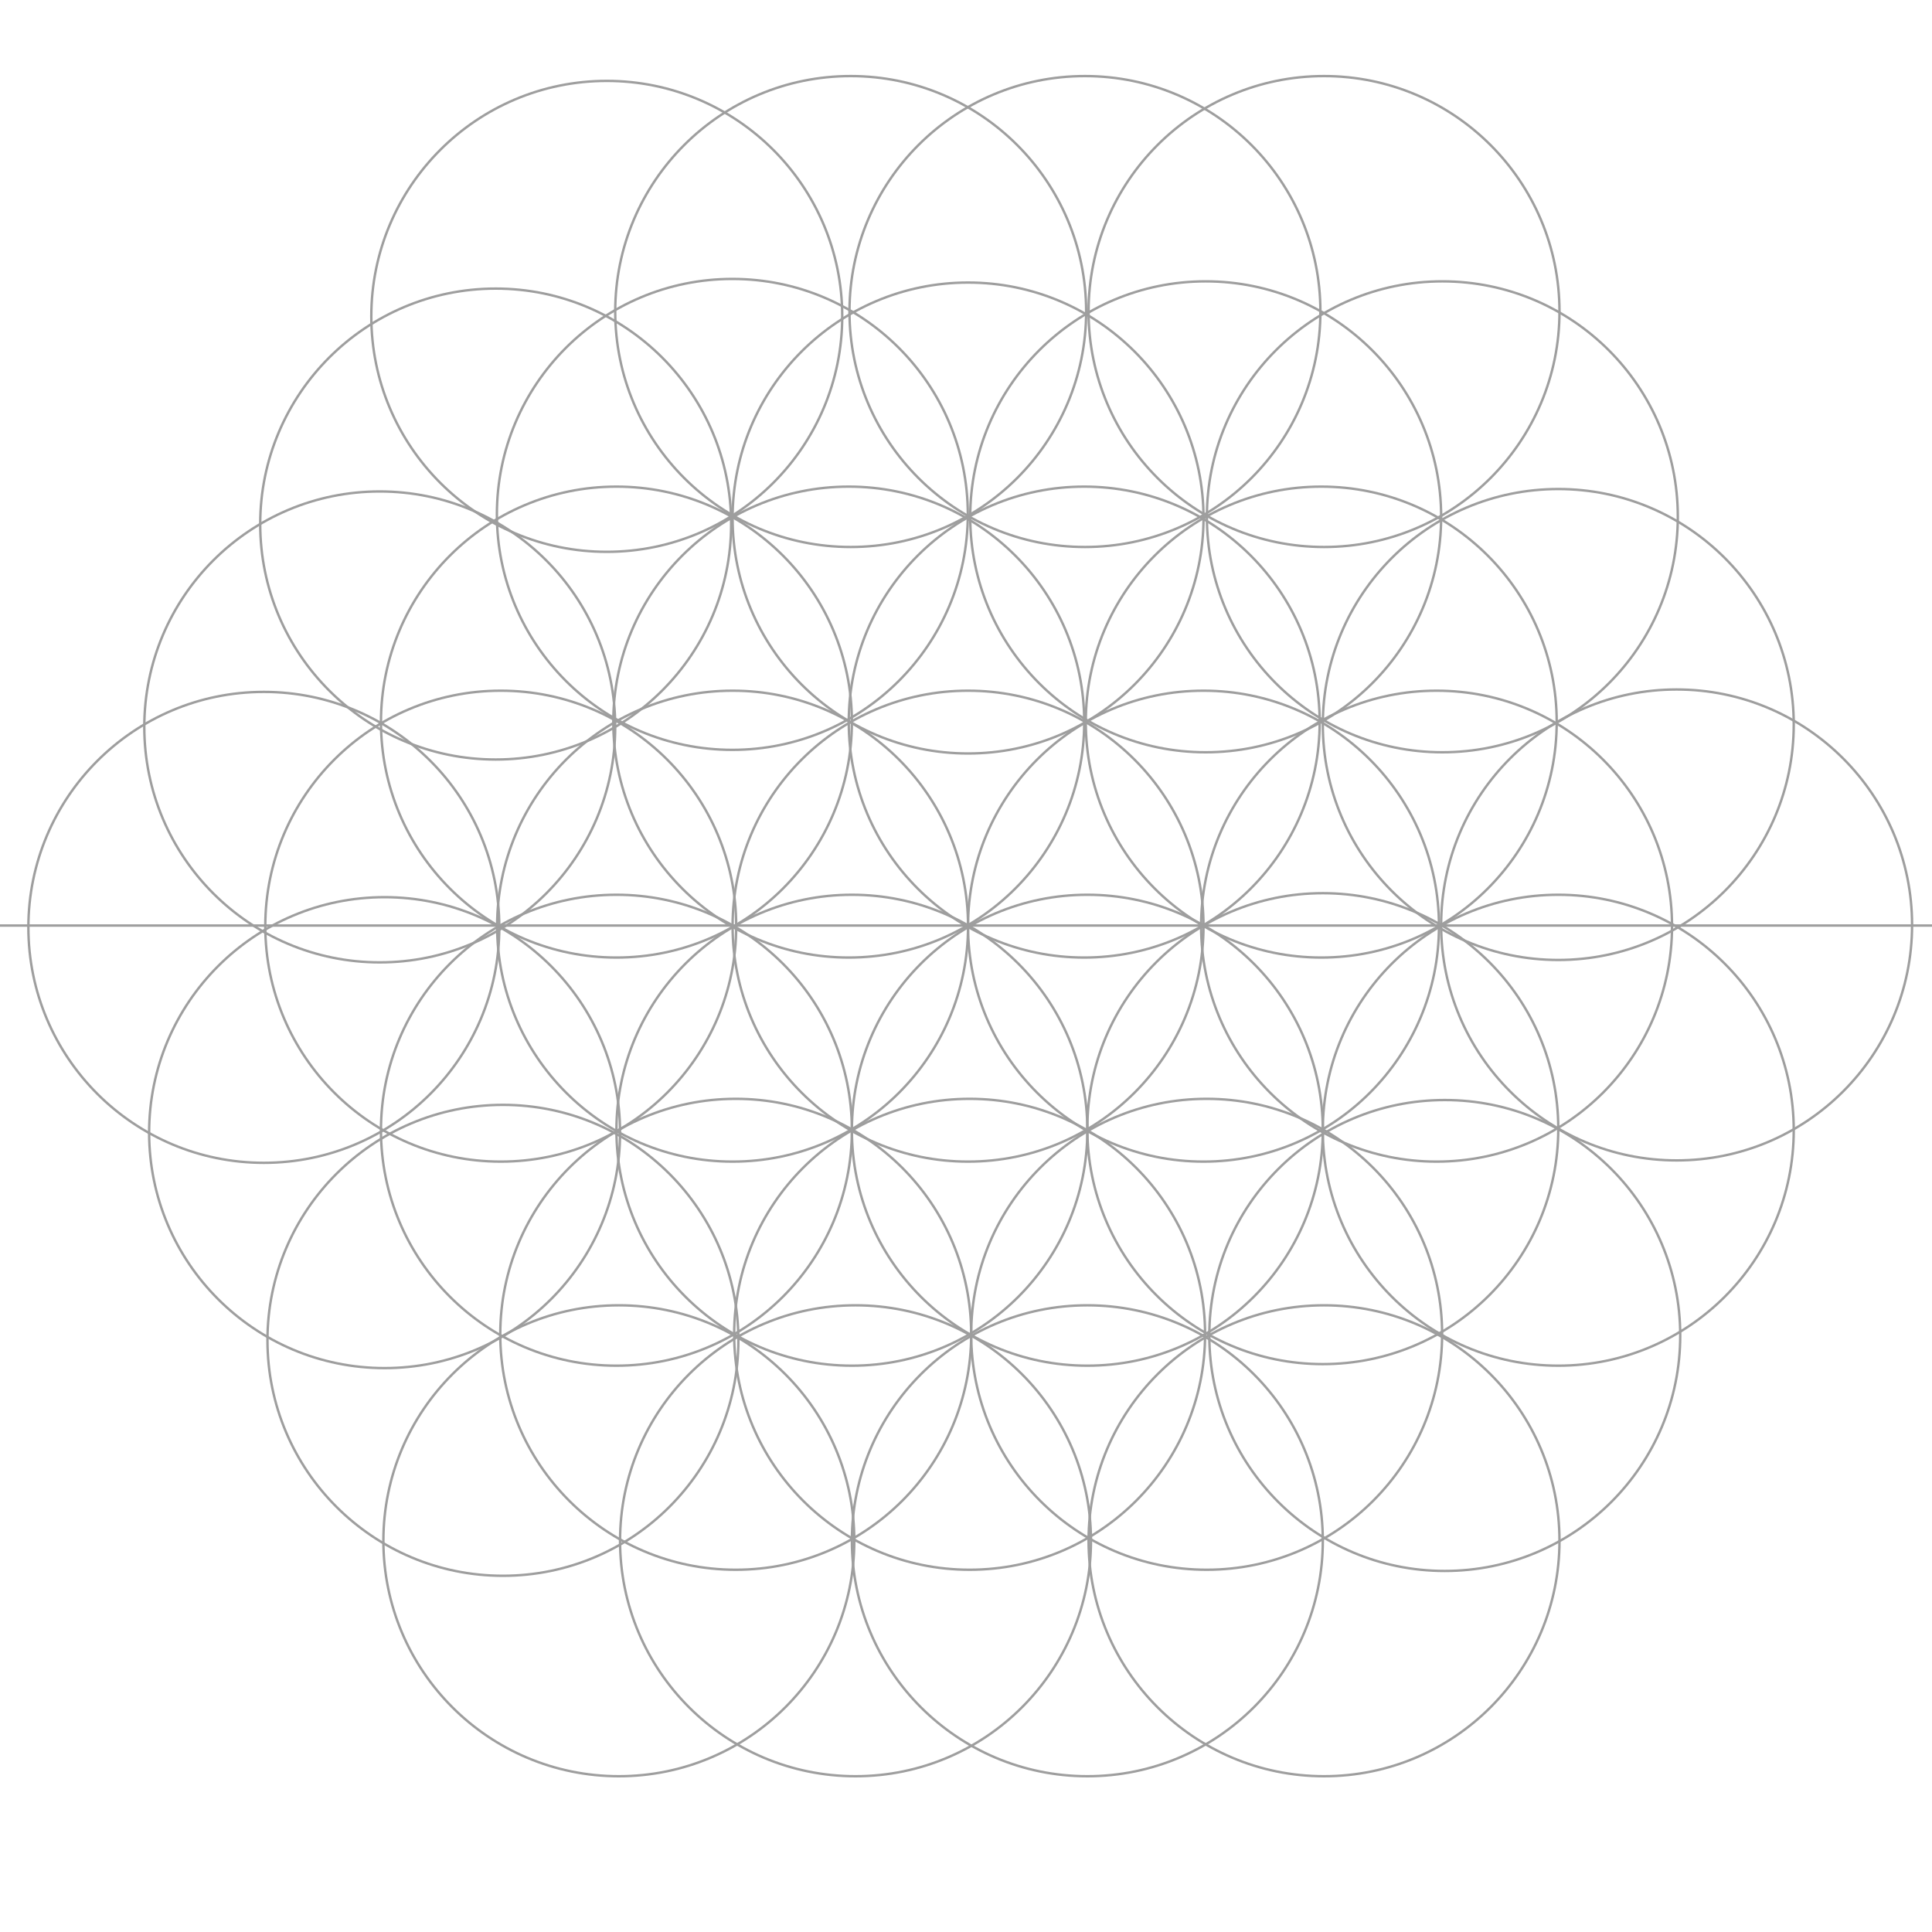 <?xml version="1.0" encoding="iso-8859-1"?>
<!-- Generator: Adobe Illustrator 23.0.1, SVG Export Plug-In . SVG Version: 6.00 Build 0)  -->
<svg version="1.1" id="pencil" xmlns="http://www.w3.org/2000/svg" xmlns:xlink="http://www.w3.org/1999/xlink" x="0px" y="0px"
	 viewBox="0 0 800 800" style="enable-background:new 0 0 800 800;" xml:space="preserve">
<line style="fill:none;stroke:#9E9E9E;stroke-miterlimit:10;" x1="800" y1="383.251" x2="0" y2="383.251"/>
<circle style="fill:none;stroke:#9E9E9E;stroke-miterlimit:10;" cx="400.85" cy="383.5" r="97.5"/>
<circle style="fill:none;stroke:#9E9E9E;stroke-miterlimit:10;" cx="498.35" cy="383.5" r="97.5"/>
<circle style="fill:none;stroke:#9E9E9E;stroke-miterlimit:10;" cx="450.25" cy="468" r="97.5"/>
<circle style="fill:none;stroke:#9E9E9E;stroke-miterlimit:10;" cx="352.75" cy="468" r="97.5"/>
<circle style="fill:none;stroke:#9E9E9E;stroke-miterlimit:10;" cx="303.35" cy="383.5" r="97.5"/>
<circle style="fill:none;stroke:#9E9E9E;stroke-miterlimit:10;" cx="207.35" cy="383.5" r="97.5"/>
<circle style="fill:none;stroke:#9E9E9E;stroke-miterlimit:10;" cx="351.45" cy="299" r="97.5"/>
<circle style="fill:none;stroke:#9E9E9E;stroke-miterlimit:10;" cx="448.95" cy="299" r="97.5"/>
<circle style="fill:none;stroke:#9E9E9E;stroke-miterlimit:10;" cx="547.1" cy="299" r="97.5"/>
<circle style="fill:none;stroke:#9E9E9E;stroke-miterlimit:10;" cx="547.75" cy="467.35" r="97.5"/>
<circle style="fill:none;stroke:#9E9E9E;stroke-miterlimit:10;" cx="499.65" cy="552.5" r="97.5"/>
<circle style="fill:none;stroke:#9E9E9E;stroke-miterlimit:10;" cx="401.5" cy="552.5" r="97.5"/>
<circle style="fill:none;stroke:#9E9E9E;stroke-miterlimit:10;" cx="304.65" cy="552.5" r="97.5"/>
<circle style="fill:none;stroke:#9E9E9E;stroke-miterlimit:10;" cx="255.25" cy="468" r="97.5"/>
<circle style="fill:none;stroke:#9E9E9E;stroke-miterlimit:10;" cx="255.25" cy="299" r="97.5"/>
<circle style="fill:none;stroke:#9E9E9E;stroke-miterlimit:10;" cx="303.25" cy="213" r="97.5"/>
<circle style="fill:none;stroke:#9E9E9E;stroke-miterlimit:10;" cx="400.85" cy="214.5" r="97.5"/>
<circle style="fill:none;stroke:#9E9E9E;stroke-miterlimit:10;" cx="594.85" cy="383.5" r="97.5"/>
<circle style="fill:none;stroke:#9E9E9E;stroke-miterlimit:10;" cx="499.25" cy="214" r="97.5"/>
<circle style="fill:none;stroke:#9E9E9E;stroke-miterlimit:10;" cx="597.25" cy="214" r="97.5"/>
<circle style="fill:none;stroke:#9E9E9E;stroke-miterlimit:10;" cx="645.25" cy="300" r="97.5"/>
<circle style="fill:none;stroke:#9E9E9E;stroke-miterlimit:10;" cx="645.25" cy="468" r="97.5"/>
<circle style="fill:none;stroke:#9E9E9E;stroke-miterlimit:10;" cx="694.25" cy="383" r="97.5"/>
<circle style="fill:none;stroke:#9E9E9E;stroke-miterlimit:10;" cx="598.25" cy="553" r="97.5"/>
<circle style="fill:none;stroke:#9E9E9E;stroke-miterlimit:10;" cx="548.25" cy="638" r="97.5"/>
<circle style="fill:none;stroke:#9E9E9E;stroke-miterlimit:10;" cx="450.25" cy="638" r="97.5"/>
<circle style="fill:none;stroke:#9E9E9E;stroke-miterlimit:10;" cx="354.25" cy="638" r="97.5"/>
<circle style="fill:none;stroke:#9E9E9E;stroke-miterlimit:10;" cx="256.25" cy="638" r="97.5"/>
<circle style="fill:none;stroke:#9E9E9E;stroke-miterlimit:10;" cx="208.25" cy="555" r="97.5"/>
<circle style="fill:none;stroke:#9E9E9E;stroke-miterlimit:10;" cx="159.25" cy="469" r="97.5"/>
<circle style="fill:none;stroke:#9E9E9E;stroke-miterlimit:10;" cx="109.25" cy="384" r="97.5"/>
<circle style="fill:none;stroke:#9E9E9E;stroke-miterlimit:10;" cx="157.25" cy="301" r="97.5"/>
<circle style="fill:none;stroke:#9E9E9E;stroke-miterlimit:10;" cx="205.25" cy="217" r="97.5"/>
<circle style="fill:none;stroke:#9E9E9E;stroke-miterlimit:10;" cx="251.25" cy="131" r="97.5"/>
<circle style="fill:none;stroke:#9E9E9E;stroke-miterlimit:10;" cx="352.25" cy="129" r="97.5"/>
<circle style="fill:none;stroke:#9E9E9E;stroke-miterlimit:10;" cx="449.25" cy="129" r="97.5"/>
<circle style="fill:none;stroke:#9E9E9E;stroke-miterlimit:10;" cx="548.25" cy="129" r="97.5"/>
</svg>
